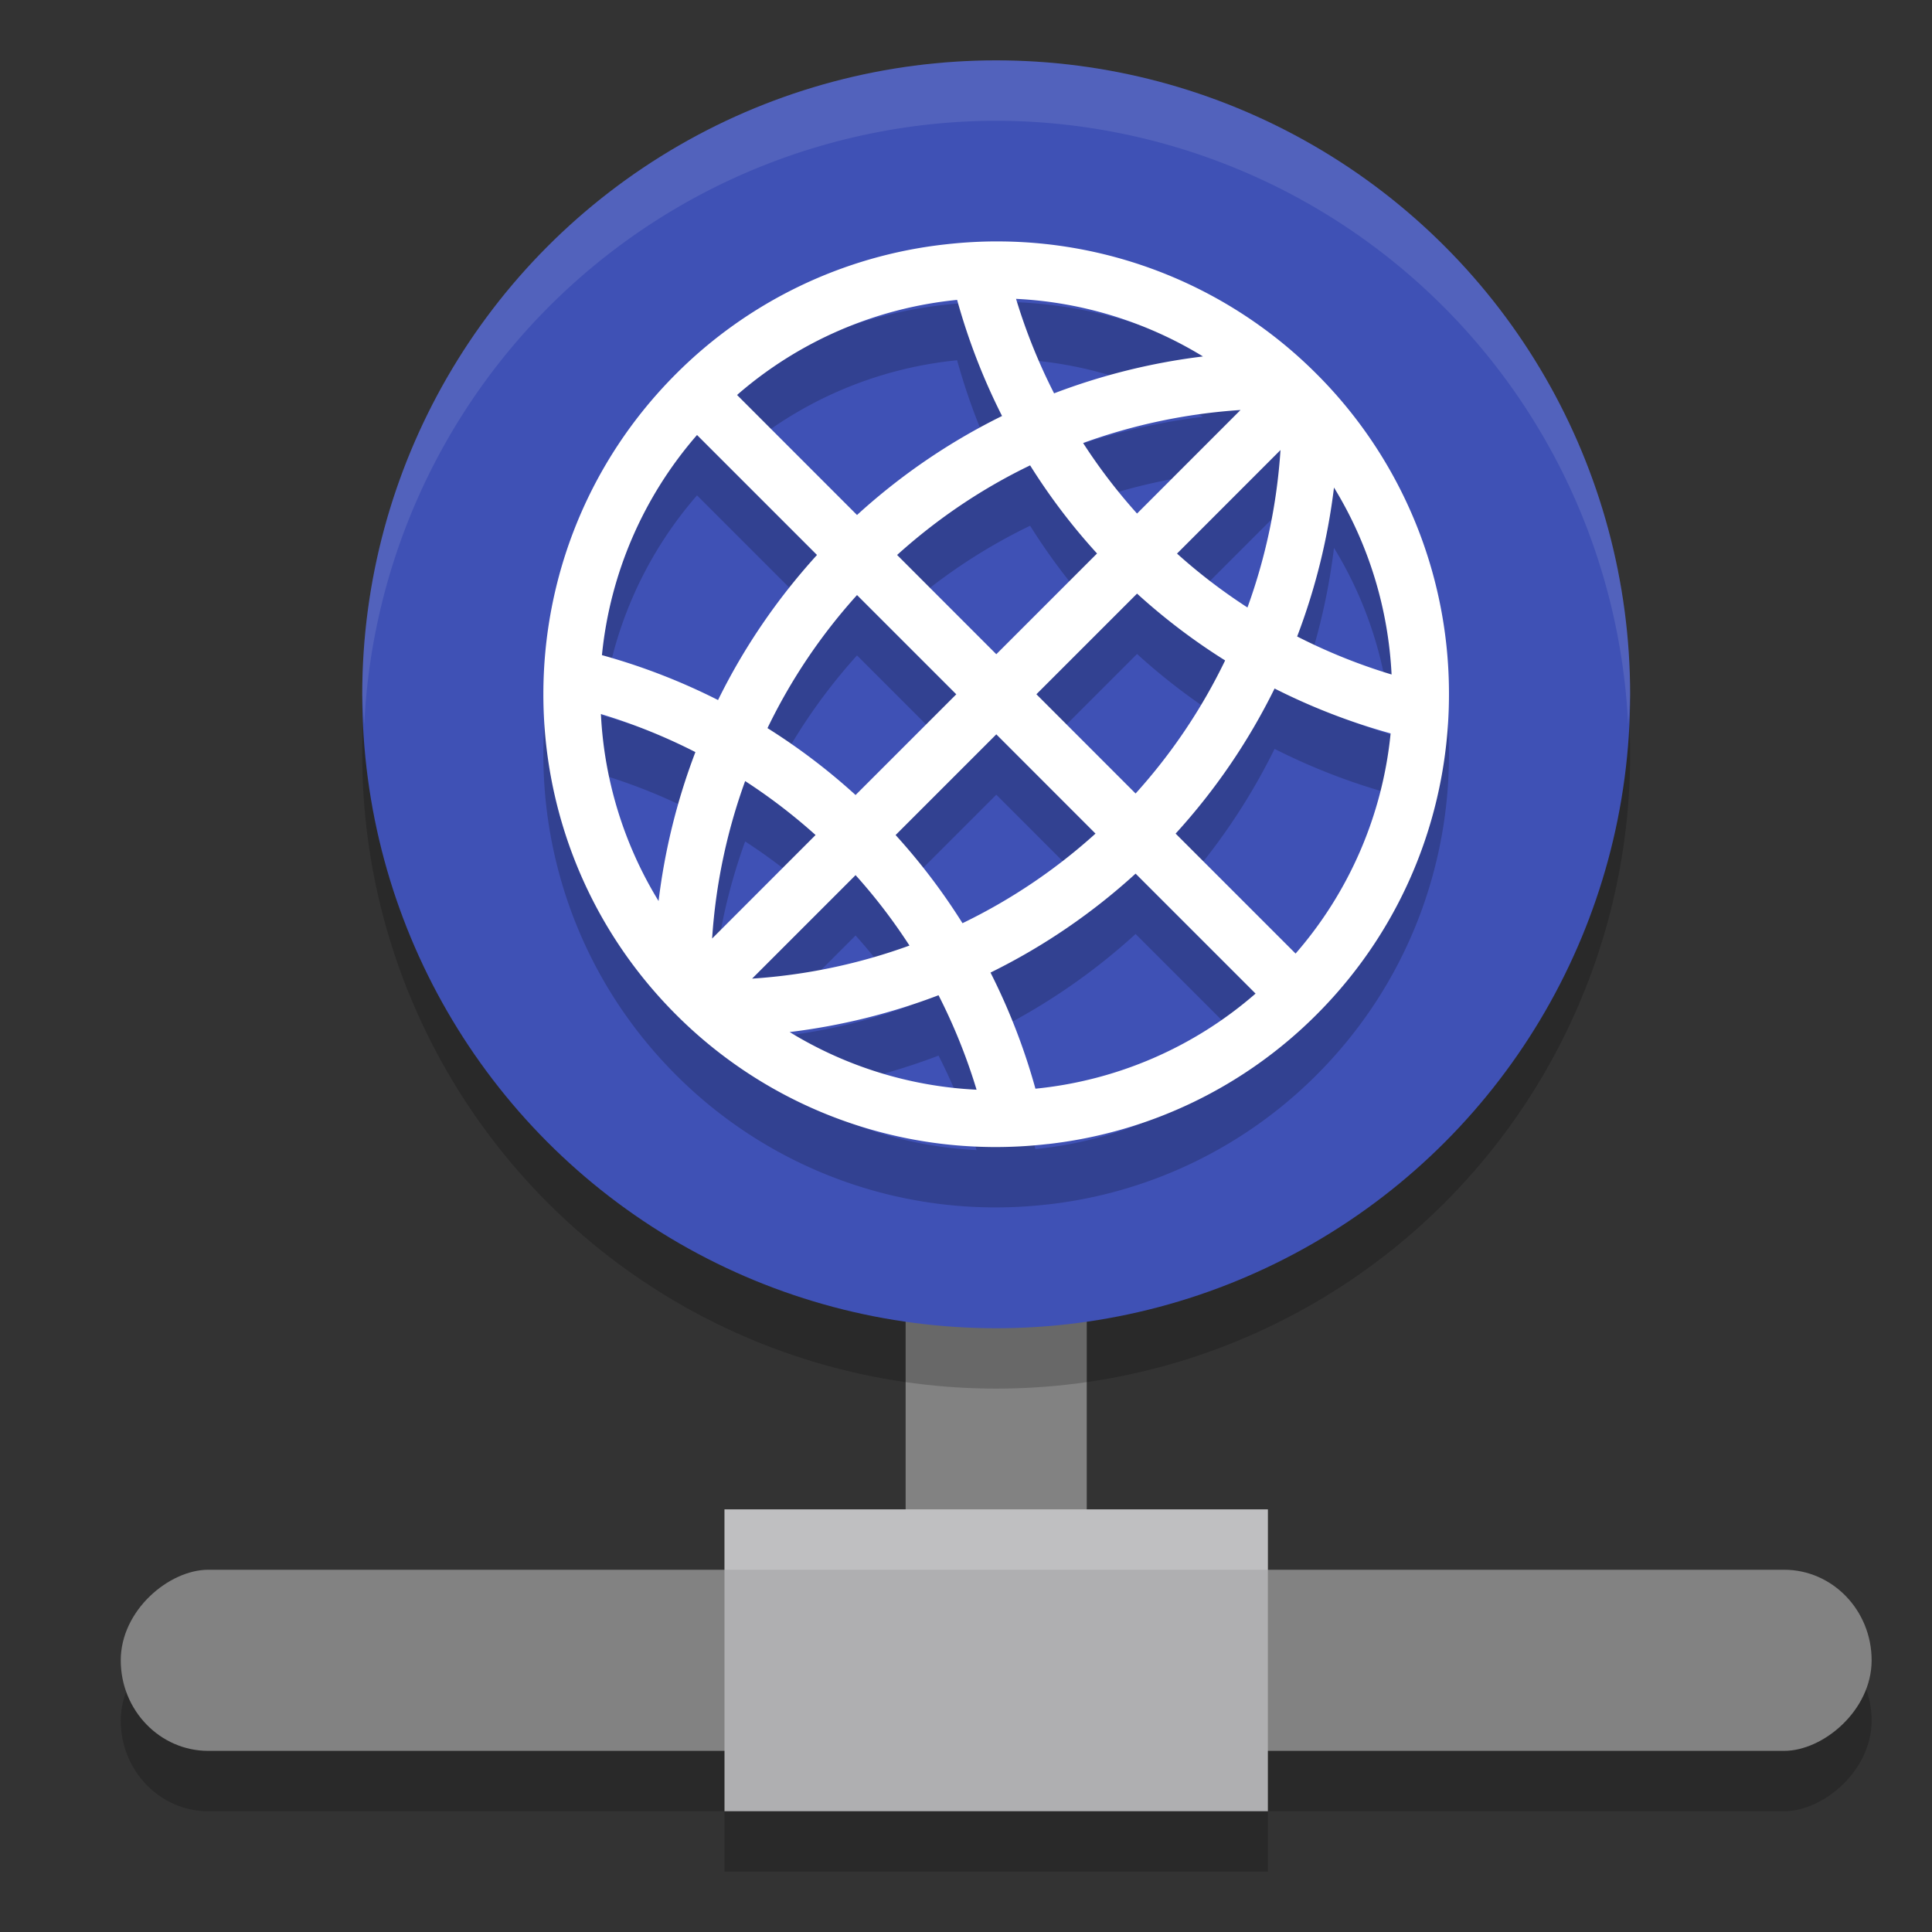 <svg width="32" height="32" version="1" xmlns="http://www.w3.org/2000/svg">
 <rect width="100%" height="100%" fill="#333333" stroke="none"/>
 <rect transform="rotate(90)" x="27" y="-31" width="3" height="29" rx="1.5" ry="1.45" style="opacity:.2"/>
 <rect x="15" y="21.5" width="3" height="6" style="fill:#828282"/>
 <rect transform="rotate(90)" x="26" y="-31" width="3" height="29" rx="1.5" ry="1.45" style="fill:#828282"/>
 <rect x="12" y="25" width="9" height="5" style="fill:#afafb1"/>
 <rect x="12" y="30" width="9" height="1" style="opacity:.2"/>
 <rect x="12" y="25" width="9" height="1" style="fill:#ffffff;opacity:.2"/>
 <circle cx="16.5" cy="12.5" r="10.5" style="opacity:.2"/>
 <circle cx="16.5" cy="11.5" r="10.5" style="fill:#3f51b5"/>
 <path d="m15.853 5.967a10.4 10.403 0 0 0 0.744 1.923 10.351 10.354 0 0 0-2.402 1.64l-1.987-1.988a6.531 6.533 0 0 1 3.645-1.575zm4.072 0.937a10.461 10.464 0 0 0-2.466 0.611 9.486 9.489 0 0 1-0.63-1.565 6.542 6.544 0 0 1 3.096 0.954zm3.125 5.268a9.452 9.455 0 0 1-1.565-0.63 10.461 10.464 0 0 0 0.61-2.467c0.583 0.952 0.9 2.018 0.954 3.097zm-0.017 0.976a6.531 6.533 0 0 1-1.574 3.646l-1.987-1.987a10.335 10.337 0 0 0 1.639-2.403 10.4 10.403 0 0 0 1.923 0.744zm-5.883 5.884a10.4 10.403 0 0 0-0.744-1.923 10.328 10.331 0 0 0 2.403-1.639l1.987 1.987a6.53 6.532 0 0 1-3.645 1.575zm-1.605-1.548c0.258 0.506 0.468 1.03 0.63 1.565a6.54 6.541 0 0 1-3.096-0.955 10.449 10.452 0 0 0 2.467-0.61zm-2.036-2.654-1.714 1.715a9.456 9.459 0 0 1 0.547-2.608 9.419 9.422 0 0 1 1.167 0.894zm2.33-2.33-1.668 1.668a10.317 10.32 0 0 0-1.459-1.108 9.339 9.341 0 0 1 1.483-2.204zm2.1-4.162a9.463 9.466 0 0 1 2.608-0.547l-1.714 1.715a9.252 9.254 0 0 1-0.893-1.168zm0.231 1.83-1.668 1.668-1.643-1.644c0.676-0.61 1.418-1.106 2.203-1.484 0.32 0.511 0.689 1 1.108 1.459zm1.325 9.75e-4 1.714-1.715a9.447 9.449 0 0 1-0.547 2.608c-0.406-0.263-0.797-0.56-1.167-0.893zm-2.33 2.331 1.668-1.668a10.274 10.277 0 0 0 1.459 1.107 9.356 9.359 0 0 1-1.483 2.204l-1.643-1.644zm-2.1 4.161a9.44 9.442 0 0 1-2.608 0.548l1.714-1.714c0.333 0.37 0.63 0.761 0.893 1.167zm-0.231-1.83 1.668-1.668 1.643 1.644a9.356 9.359 0 0 1-2.203 1.484 10.318 10.321 0 0 0-1.107-1.459zm-4.881-2.004a9.446 9.449 0 0 1 1.565 0.63 10.431 10.434 0 0 0-0.61 2.467 6.541 6.543 0 0 1-0.955-3.097zm0.017-0.976a6.53 6.532 0 0 1 1.575-3.646l1.987 1.987c-0.671 0.738-1.218 1.546-1.639 2.403a10.4 10.403 0 0 0-1.923-0.744zm7.388 8.098a7.466 7.468 0 0 0 4.448-2.144c1.489-1.489 2.217-3.449 2.193-5.401a7.474 7.476 0 0 0-2.193-5.211 7.474 7.476 0 0 0-5.21-2.194c-0.318-0.004-0.635 0.014-0.951 0.05a7.464 7.466 0 0 0-4.448 2.144c-2.929 2.93-2.93 7.681 0 10.612a7.474 7.476 0 0 0 5.21 2.193l3.22e-4 3.24e-4a7.535 7.537 0 0 0 0.951-0.05z" style="opacity:.2"/>
 <path d="m15.853 4.967a10.4 10.403 0 0 0 0.744 1.923 10.351 10.354 0 0 0-2.402 1.64l-1.987-1.988a6.531 6.533 0 0 1 3.645-1.575zm4.072 0.937a10.461 10.464 0 0 0-2.466 0.611 9.486 9.489 0 0 1-0.63-1.565 6.542 6.544 0 0 1 3.096 0.954zm3.125 5.268a9.452 9.455 0 0 1-1.565-0.63 10.461 10.464 0 0 0 0.61-2.467c0.583 0.952 0.9 2.018 0.954 3.097zm-0.017 0.976a6.531 6.533 0 0 1-1.574 3.646l-1.987-1.987a10.335 10.337 0 0 0 1.639-2.403 10.4 10.403 0 0 0 1.923 0.744zm-5.883 5.884a10.4 10.403 0 0 0-0.744-1.923 10.328 10.331 0 0 0 2.403-1.639l1.987 1.987a6.53 6.532 0 0 1-3.645 1.575zm-1.605-1.548c0.258 0.506 0.468 1.03 0.63 1.565a6.54 6.541 0 0 1-3.096-0.955 10.449 10.452 0 0 0 2.467-0.61zm-2.036-2.654-1.714 1.715a9.456 9.459 0 0 1 0.547-2.608 9.419 9.422 0 0 1 1.167 0.894zm2.33-2.33-1.668 1.668a10.317 10.32 0 0 0-1.459-1.108 9.339 9.341 0 0 1 1.483-2.204zm2.1-4.162a9.463 9.466 0 0 1 2.608-0.547l-1.714 1.715a9.252 9.254 0 0 1-0.893-1.168zm0.231 1.83-1.668 1.668-1.643-1.644c0.676-0.61 1.418-1.106 2.203-1.484 0.32 0.511 0.689 1 1.108 1.459zm1.325 9.753e-4 1.714-1.715a9.447 9.449 0 0 1-0.547 2.608c-0.406-0.263-0.797-0.56-1.167-0.893zm-2.33 2.331 1.668-1.668a10.274 10.277 0 0 0 1.459 1.107 9.356 9.359 0 0 1-1.483 2.204l-1.643-1.644zm-2.1 4.161a9.44 9.442 0 0 1-2.608 0.548l1.714-1.714c0.333 0.37 0.63 0.761 0.893 1.167zm-0.231-1.83 1.668-1.668 1.643 1.644a9.356 9.359 0 0 1-2.203 1.484 10.318 10.321 0 0 0-1.107-1.459zm-4.881-2.004a9.446 9.449 0 0 1 1.565 0.63 10.431 10.434 0 0 0-0.61 2.467 6.541 6.543 0 0 1-0.955-3.097zm0.017-0.976a6.53 6.532 0 0 1 1.575-3.646l1.987 1.987c-0.671 0.738-1.218 1.546-1.639 2.403a10.4 10.403 0 0 0-1.923-0.744zm7.388 8.098a7.466 7.468 0 0 0 4.448-2.144c1.489-1.489 2.217-3.449 2.193-5.401a7.474 7.476 0 0 0-2.193-5.211 7.474 7.476 0 0 0-5.21-2.194c-0.318-0.004-0.635 0.014-0.951 0.05a7.464 7.466 0 0 0-4.448 2.144c-2.929 2.93-2.93 7.681 0 10.612a7.474 7.476 0 0 0 5.21 2.193l3.22e-4 3.24e-4a7.535 7.537 0 0 0 0.951-0.05z" style="fill:#ffffff"/>
 <path d="M 16.5 1 A 10.5 10.5 0 0 0 6 11.5 A 10.5 10.5 0 0 0 6.033 12 A 10.5 10.5 0 0 1 16.5 2 A 10.5 10.5 0 0 1 26.967 12 A 10.5 10.5 0 0 0 27 11.5 A 10.5 10.5 0 0 0 16.5 1 z " style="fill:#ffffff;opacity:.1"/>
</svg>

